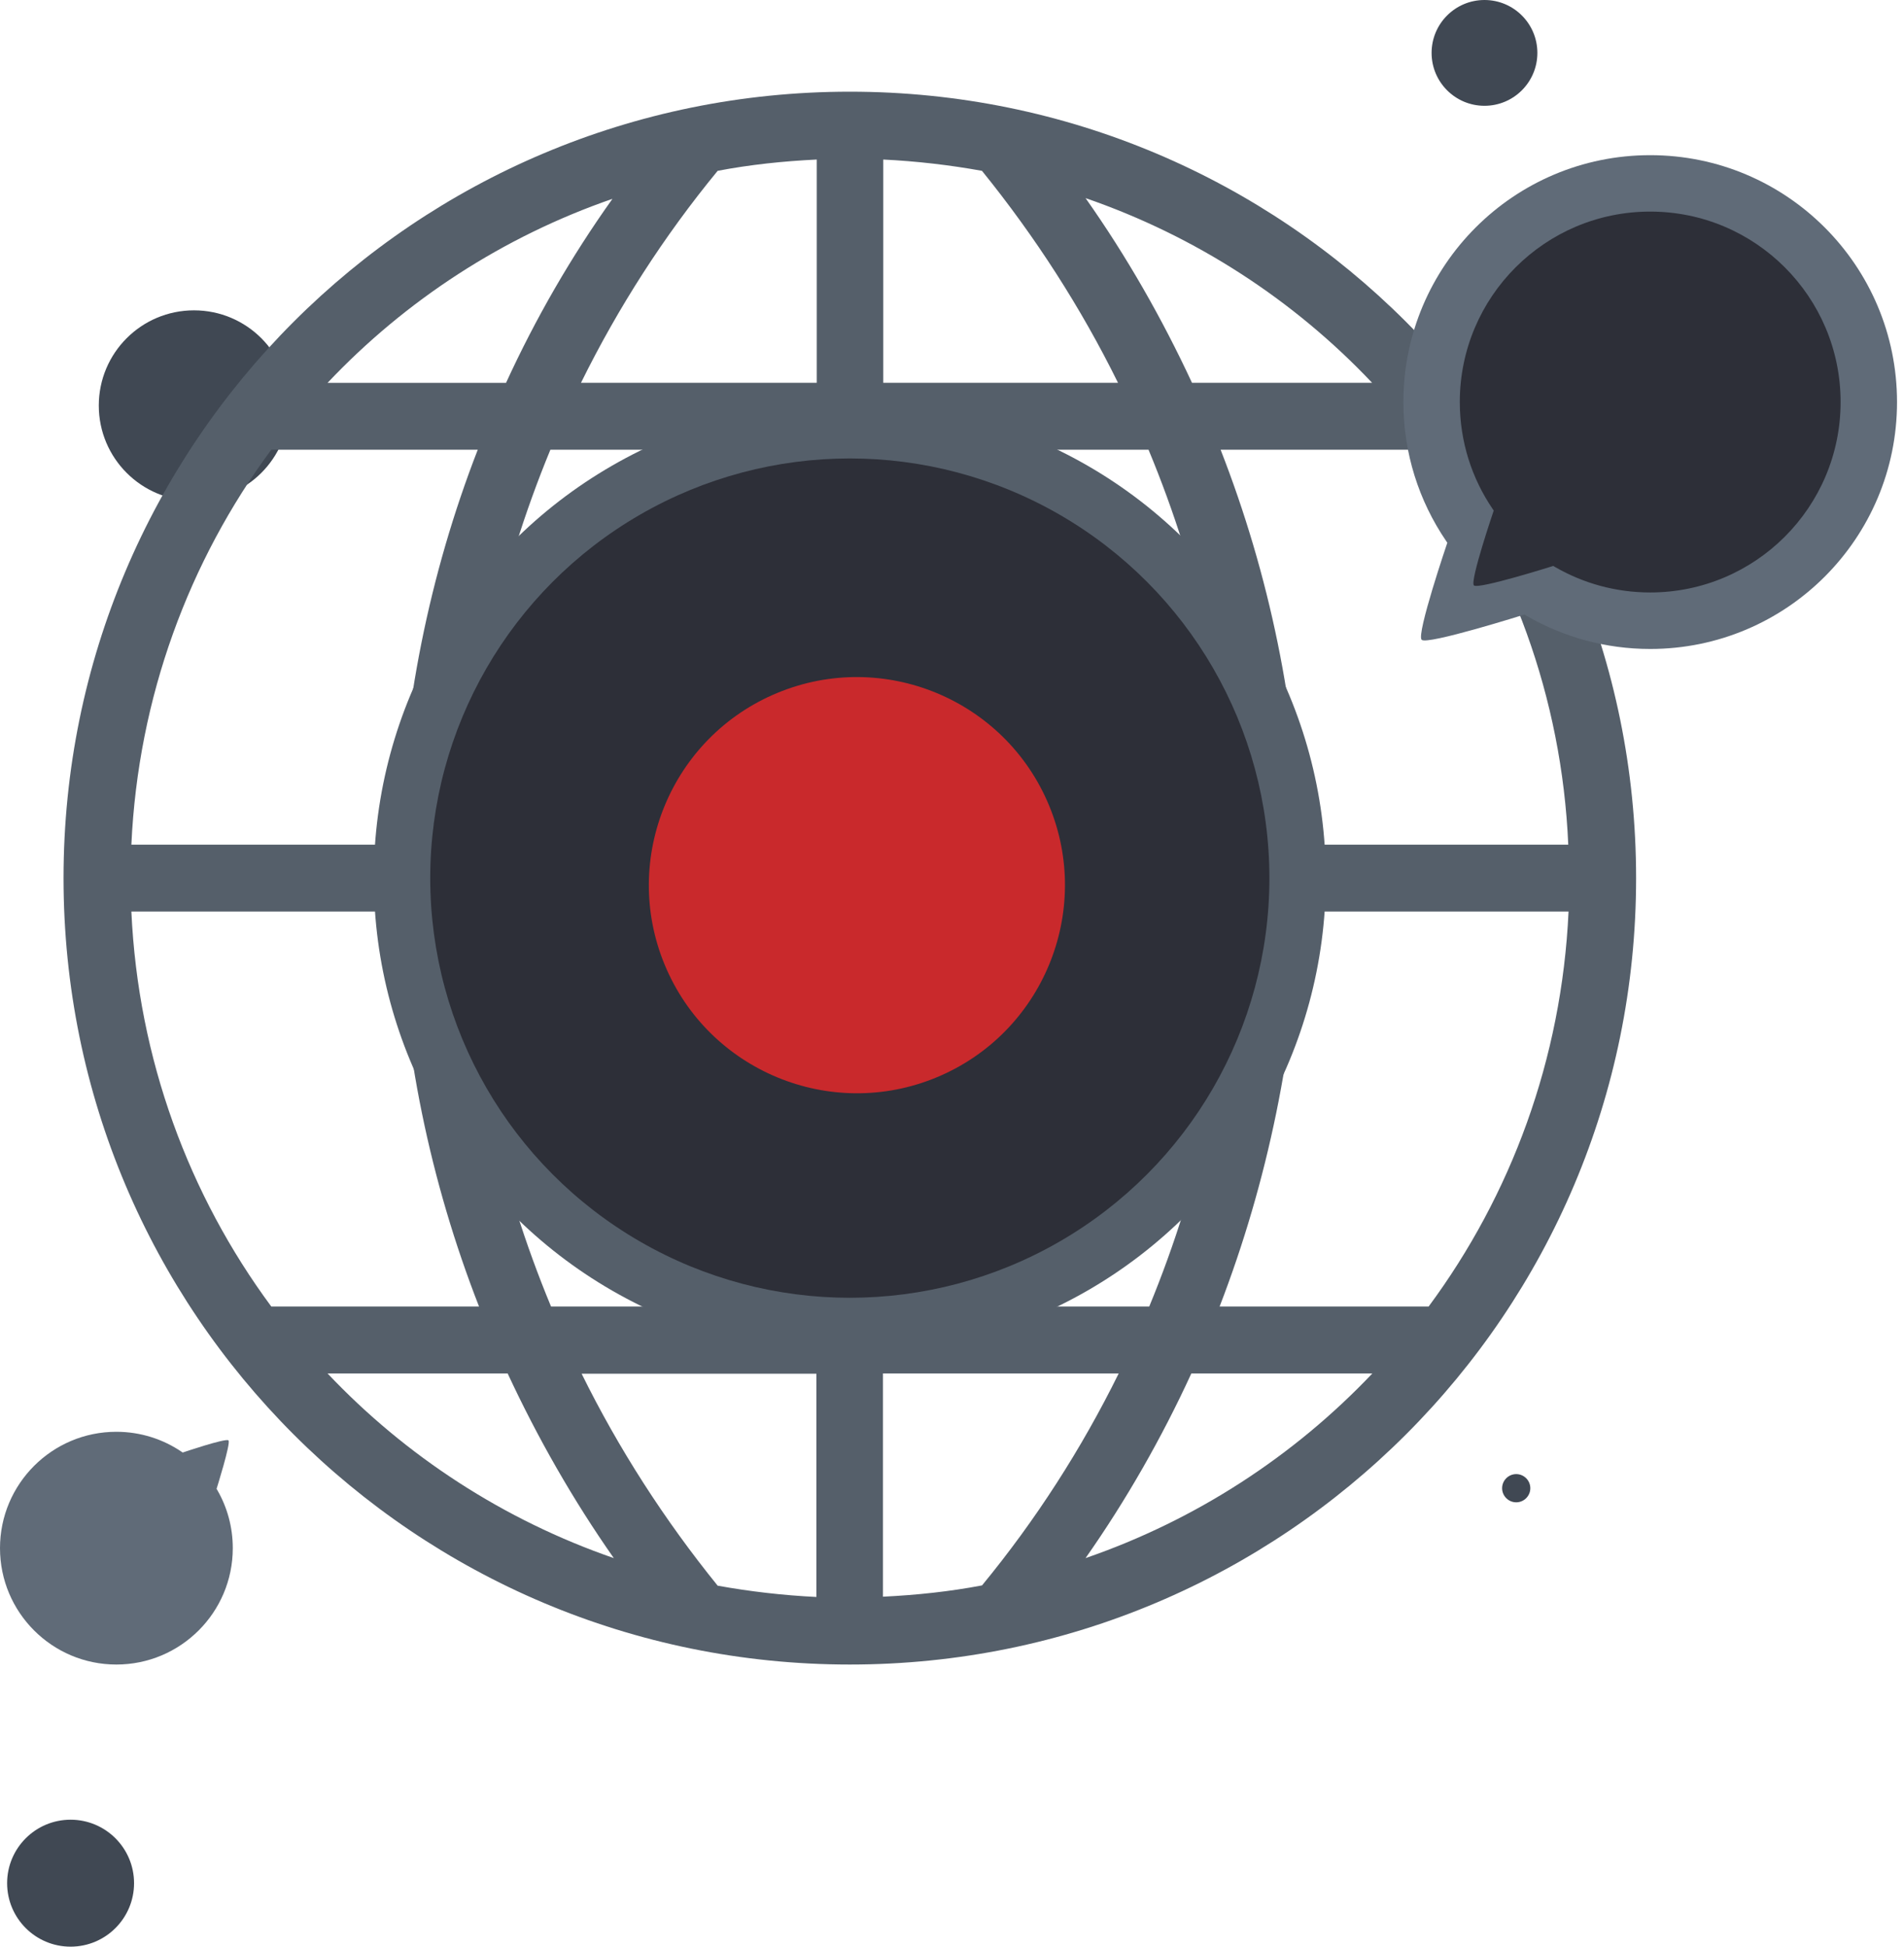 <?xml version="1.0" encoding="UTF-8" standalone="no"?>
<svg width="100%" height="100%" viewBox="0 0 270 276" version="1.1"
  xmlns="http://www.w3.org/2000/svg"
  xmlns:xlink="http://www.w3.org/1999/xlink" xml:space="preserve"
  xmlns:serif="http://www.serif.com/" style="fill-rule:evenodd;clip-rule:evenodd;stroke-linejoin:round;stroke-miterlimit:1.414;">
  <path id="Bubbles" d="M218.01,7.5c0,-4.14 -3.36,-7.5 -7.5,-7.5c-4.14,0 -7.5,3.36 -7.5,7.5c0,4.14 3.36,7.5 7.5,7.5c4.14,0 7.5,-3.36 7.5,-7.5Zm-190.5,36.5c-7.46,0 -13.5,6.04 -13.5,13.5c0,7.46 6.04,13.5 13.5,13.5c7.46,0 13.5,-6.04 13.5,-13.5c0,-7.46 -6.04,-13.5 -13.5,-13.5Zm-17.5,214c-4.97,0 -9,4.03 -9,9c0,4.97 4.03,9 9,9c4.97,0 9,-4.03 9,-9c0,-4.97 -4.03,-9 -9,-9Zm205,-49c-1.1,0 -2,0.9 -2,2c0,1.1 0.9,2 2,2c1.1,0 2,-0.9 2,-2c0,-1.1 -0.9,-2 -2,-2Z" style="fill:#404853;fill-rule:nonzero;"/>
  <path id="Globe" d="M120.51,13c-61.66,0 -111.5,49.84 -111.5,111.5c0,61.66 49.84,111.5 111.5,111.5c61.66,0 111.5,-49.84 111.5,-111.5c0,-61.66 -49.84,-111.5 -111.5,-111.5Zm-33.66,15.19c-5.88,8.25 -10.9,16.96 -15.09,26.09l-25.31,0c11.04,-11.68 24.85,-20.71 40.4,-26.09Zm-48.38,35.57l29.28,0c-6.89,17.74 -10.67,36.67 -11.22,56l-37.9,0c0.96,-20.93 8.17,-40.22 19.84,-56Zm0,121.48c-11.67,-15.78 -18.88,-35.07 -19.84,-56l37.9,0c0.55,19.34 4.47,38.26 11.4,56l-29.46,0Zm7.98,9.49l25.54,0c4.24,9.12 9.26,17.92 15.05,26.18c-15.6,-5.39 -29.51,-14.46 -40.59,-26.18Zm69.32,31.69c-4.74,-0.23 -9.44,-0.78 -14,-1.6c-7.57,-9.35 -14.05,-19.43 -19.29,-30.05l33.29,0l0,31.65Zm0,-41.18l-37.63,0c-7.34,-17.69 -11.54,-36.62 -12.13,-56l49.75,0l0,56l0.01,0Zm0,-65.48l-49.76,0c0.59,-19.34 4.74,-38.31 12.04,-56l37.71,0l0,56l0.01,0Zm0.04,-65.49l-33.42,0c5.29,-10.72 11.77,-20.8 19.38,-30.05c4.56,-0.87 9.26,-1.37 14.05,-1.6l0,31.65l-0.01,0Zm86.74,9.49c11.67,15.78 18.93,35.02 19.84,56l-37.9,0c-0.55,-19.34 -4.47,-38.26 -11.4,-56l29.46,0Zm-7.98,-9.49l-25.54,0c-4.24,-9.12 -9.26,-17.92 -15.09,-26.18c15.64,5.39 29.55,14.46 40.63,26.18Zm-69.32,-31.65c4.74,0.23 9.44,0.78 14,1.6c7.57,9.35 14.05,19.43 19.29,30.05l-33.29,0l0,-31.65Zm0,41.14l37.62,0c7.34,17.65 11.54,36.62 12.13,56l-49.75,0l0,-56Zm0,65.48l49.76,0c-0.59,19.34 -4.74,38.31 -12.04,56l-37.71,0l0,-56l-0.01,0Zm-0.04,97.14l0,-31.65l33.43,0c-5.29,10.72 -11.77,20.8 -19.38,30.05c-4.57,0.87 -9.26,1.37 -14.05,1.6Zm28.73,-5.47c5.79,-8.25 10.81,-17.06 15,-26.18l25.67,0c-11.12,11.72 -25.03,20.79 -40.67,26.18Zm19.01,-35.67c6.84,-17.74 10.72,-36.67 11.49,-56l37.99,0c-0.96,20.93 -8.16,40.22 -19.84,56l-29.64,0Z" style="fill:#555f6a;fill-rule:nonzero;"/>
  <circle id="Circle-double-shadow" serif:id="Circle double shadow" cx="120.51" cy="124.5" r="67.5" style="fill:#555f6a;"/>
  <circle id="Circle-shadow" serif:id="Circle shadow" cx="120.51" cy="124.5" r="59.5" style="fill:#2d2f38;"/>
  <path id="Circle" d="M110.225,98.246c15.043,-6.231 32.314,0.922 38.545,15.965c6.231,15.042 -0.923,32.314 -15.965,38.545c-15.043,6.231 -32.314,-0.923 -38.545,-15.966c-6.231,-15.042 0.923,-32.314 15.965,-38.544Z" style="fill:#c9292c;"/>
  <path id="Bubble-up-right-shadow" serif:id="Bubble up right shadow" d="M234.01,22c-19.33,0 -35,15.67 -35,35c0,7.28 2.22,14.04 6.02,19.64c0.07,0.1 0.21,0.31 0.21,0.31c0,0 -4.42,12.99 -3.64,13.76c0.78,0.77 14.58,-3.58 14.58,-3.58c0,0 0.28,0.17 0.42,0.25c5.13,2.94 11.07,4.63 17.41,4.63c19.33,0 35,-15.67 35,-35c0,-19.34 -15.67,-35.01 -35,-35.01Z" style="fill:#606b78;fill-rule:nonzero;"/>
  <path id="Bubble-up-right" serif:id="Bubble up right" d="M234.01,30c-14.91,0 -27,12.09 -27,27c0,5.61 1.71,10.83 4.65,15.15c0.05,0.08 0.16,0.24 0.16,0.24c0,0 -3.41,10.01 -2.81,10.61c0.6,0.6 11.25,-2.76 11.25,-2.76c0,0 0.22,0.13 0.33,0.19c3.95,2.27 8.53,3.57 13.42,3.57c14.91,0 27,-12.09 27,-27c0,-14.91 -12.09,-27 -27,-27Z" style="fill:#2d2f38;fill-rule:nonzero;"/>
  <path id="Bubble-down-left" serif:id="Bubble down left" d="M30.83,211.29c-0.04,-0.07 -0.12,-0.2 -0.12,-0.2c0,0 2.05,-6.51 1.69,-6.87c-0.36,-0.36 -6.49,1.72 -6.49,1.72c0,0 -0.1,-0.07 -0.15,-0.1c-2.64,-1.79 -5.83,-2.84 -9.26,-2.84c-9.11,0 -16.5,7.39 -16.5,16.5c0,9.11 7.39,16.5 16.5,16.5c9.11,0 16.51,-7.39 16.51,-16.5c0,-2.99 -0.79,-5.79 -2.18,-8.21Z" style="fill:#606b78;fill-rule:nonzero;"/>
</svg>

